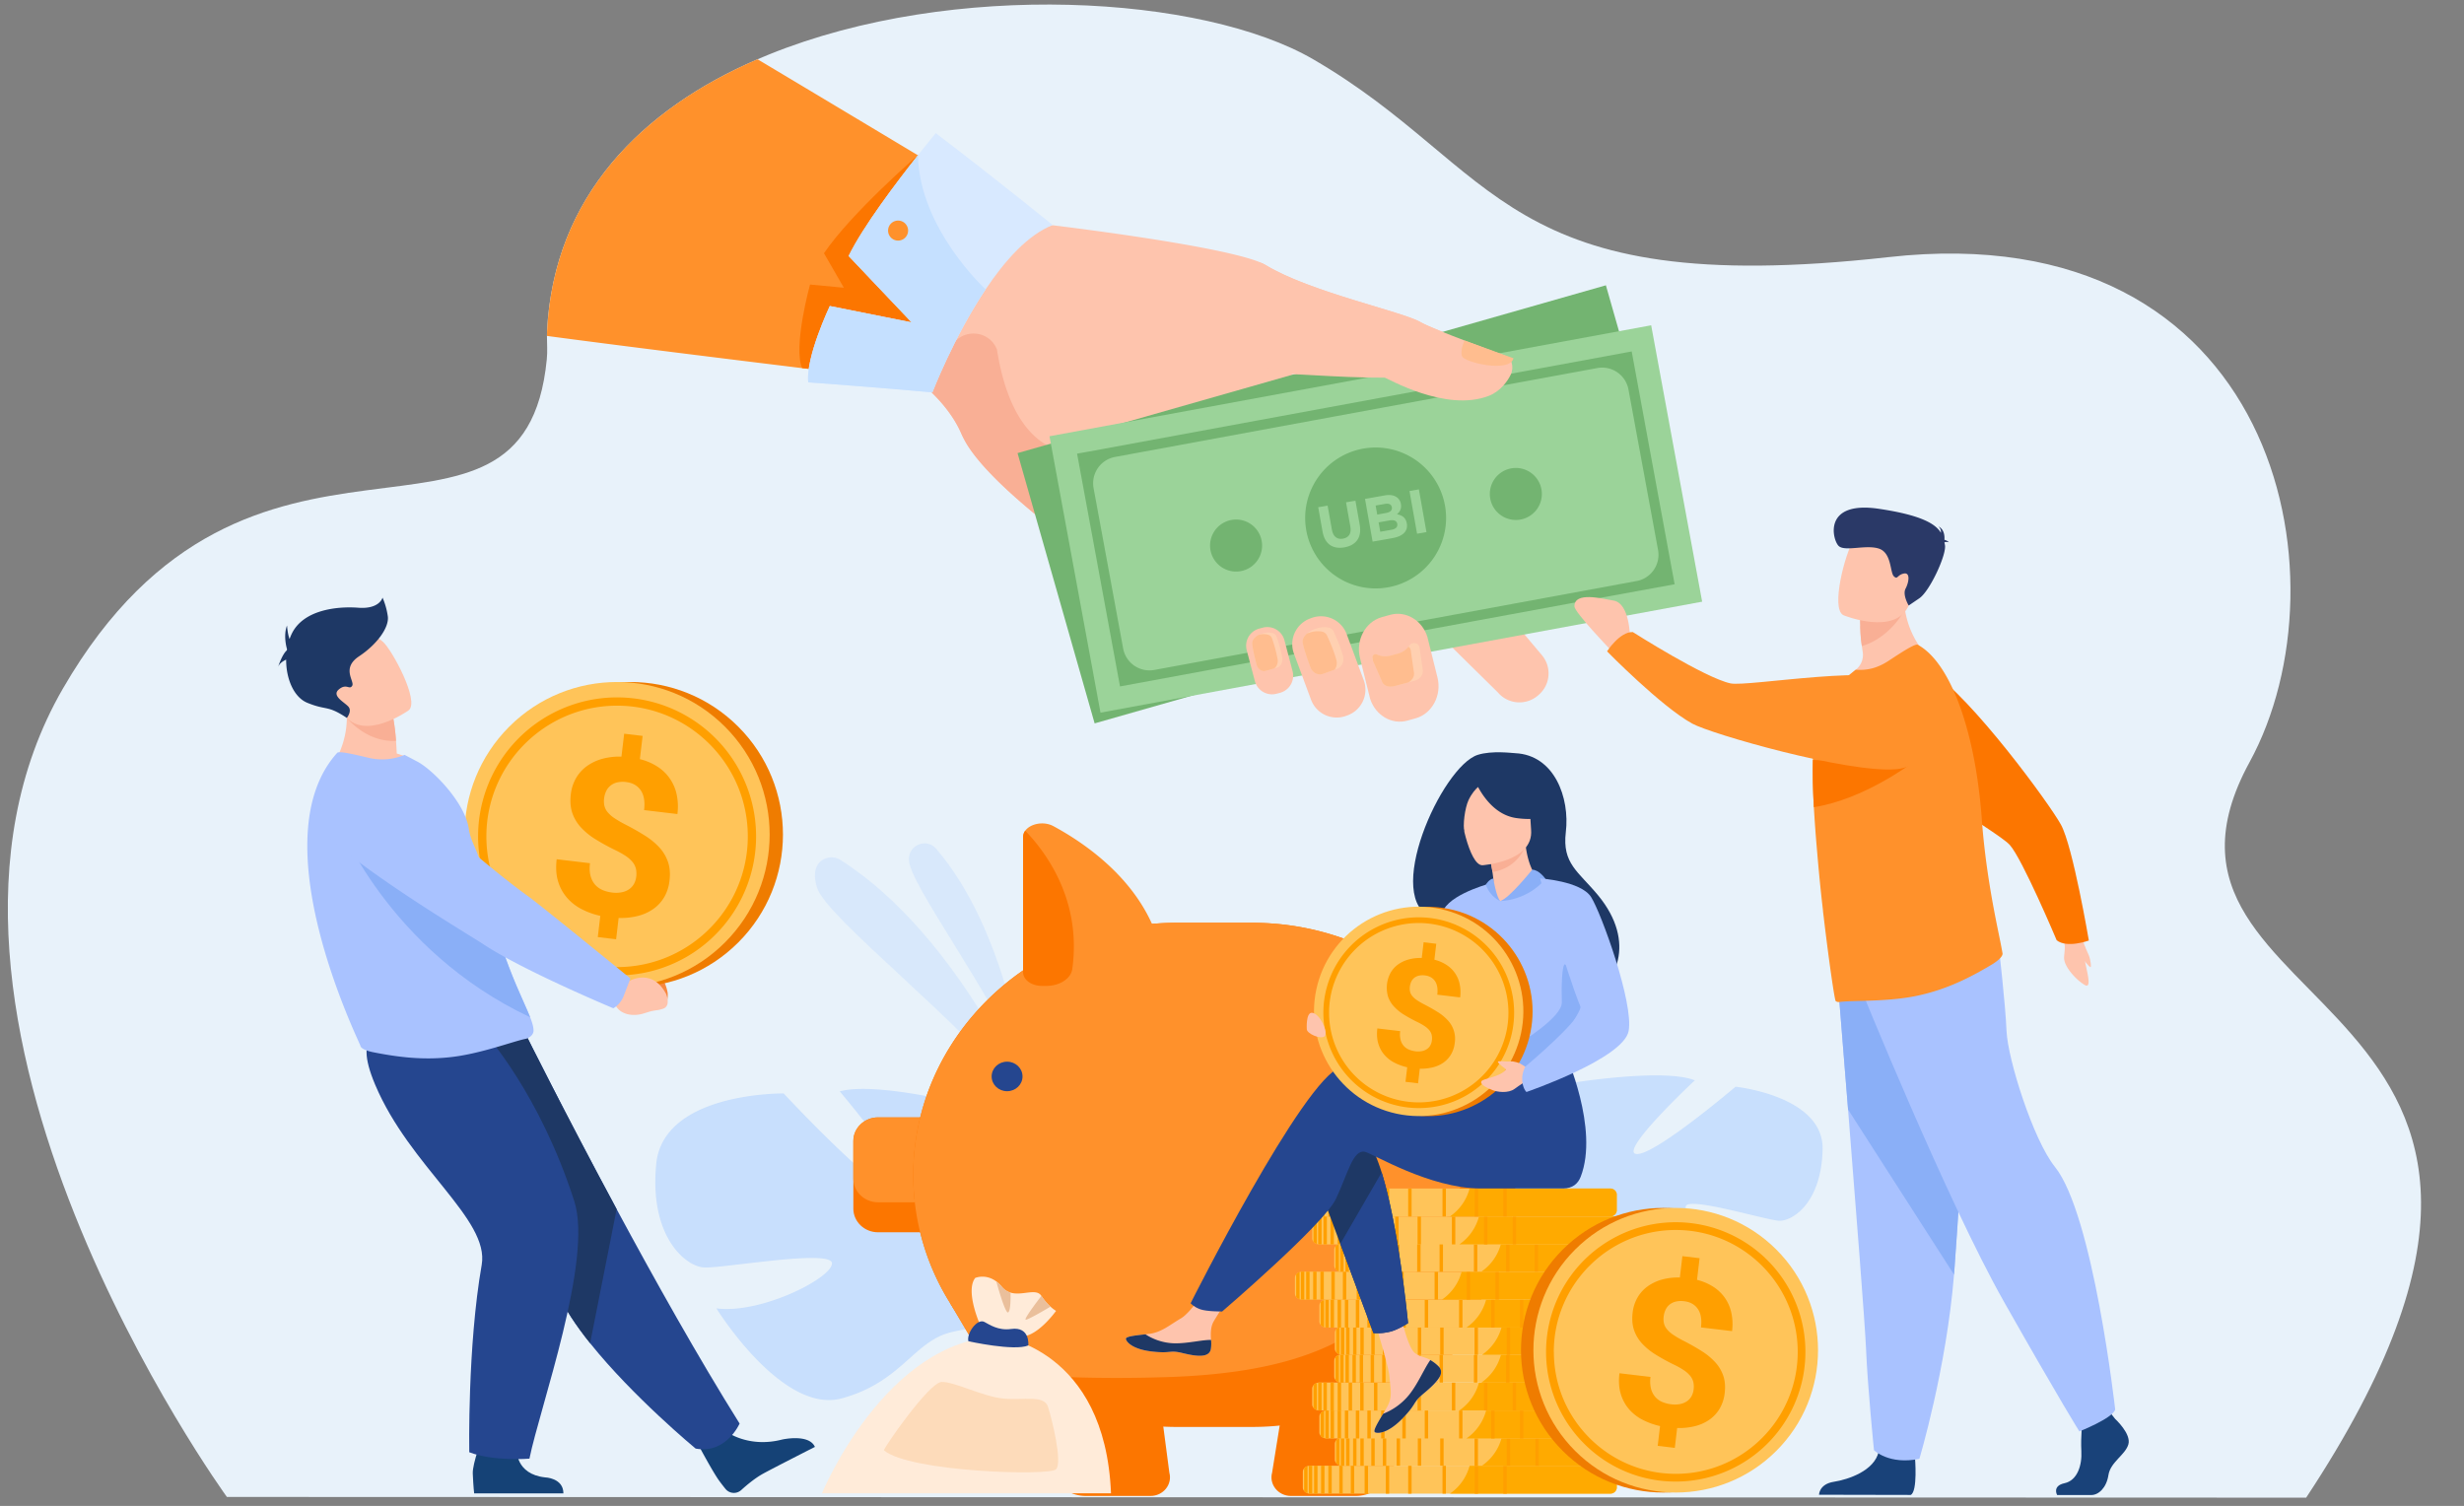 <svg id="Слой_1" data-name="Слой 1" xmlns="http://www.w3.org/2000/svg" viewBox="0 0 3019.22 1845.26"><rect x="0" y="0" width="3019.22" height="1845.26" fill="#808080" stroke="none"/><defs><style>.cls-1{fill:#e8f2fa;}.cls-2{fill:#fec4ad;}.cls-3{fill:#ff912b;}.cls-4{fill:#f9af95;}.cls-5{fill:#fc7600;}.cls-6{fill:#d8e9ff;}.cls-7{fill:#c5e0ff;}.cls-8{fill:#73b471;}.cls-9{fill:#9bd399;}.cls-10{fill:#ffd0b1;}.cls-11{fill:#ffbd8f;}.cls-12{fill:#f78840;}.cls-13{fill:#153d74;}.cls-14{fill:#154276;}.cls-15{fill:#ef7c00;}.cls-16{fill:#ffc459;}.cls-17{fill:#ff9f00;}.cls-18{fill:#25468f;}.cls-19{fill:#1e3865;}.cls-20{fill:#a9c2ff;}.cls-21{fill:#8aaff7;}.cls-22{fill:#194279;}.cls-23{fill:#2a3967;}.cls-24,.cls-25{opacity:0.5;}.cls-25{fill:#a8ccff;}.cls-26{fill:#fa0;}.cls-27{fill:#ffebd9;}.cls-28{fill:#eabf9b;}.cls-29{fill:#fddbba;}</style></defs><path class="cls-1" d="M2825.81,1835.12,278,1834.24S-152.6,1240.85,77,843.88s565-116.75,593-403.54c1-9.71.19-19.31.19-28.7,0-2.23,0-4.43.15-6.63C679,240.3,786.43,133.86,928.25,72.62q6.88-3,13.84-5.79c226.16-91.66,532-72.8,667.35,6C1839.77,206.92,1838.33,368.31,2314,315.07S2880.32,707,2756.51,933.79C2580.83,1255.61,3243.67,1202.75,2825.81,1835.12Z"/><path class="cls-2" d="M1835.43,848.48l-61.92-61-60.76-59.81c-3-3.51-3.57-7.07-2.56-10.61,3.12-11.16,22-22.23,33.06-31.53l1.11-1a34.69,34.69,0,0,1,48.74,4.14l74.28,88.06h0l22,26.11a34.69,34.69,0,0,1-4.14,48.74l-1.11.94A34.69,34.69,0,0,1,1835.43,848.48Z"/><path class="cls-2" d="M1853.45,456.21c-.72,7.76-9.48,20.27-25.24,22.14-79.62,9.48-129.21-15.64-131.51-15.61-60.54.29-103.39-21.76-116.37-10.35-.48.42-.35,1.32.33,2.6,11.88,23,195.56,176.18,198.23,193.17,2.83,18-341.67,102.36-341.67,102.36s-50.9-31.73-107.9-73.37c-28.9-21.1-59.35-44.74-85.54-68.09-26.41-23.5-48.49-46.76-60.28-66.79l-.07-.14a81.41,81.41,0,0,1-4.57-8.78c-.21-.46-.4-.86-.55-1.24-9.22-21.64-24.93-40.71-42.78-56.94-46.26-42-106.94-65.15-106.94-65.15l253-135s232.28,27.29,269.44,49.84c54.15,32.88,167.56,57,189.38,69.74,16.2,9.44,101.55,40.09,107.78,42.83C1850.83,438.65,1854.39,446.51,1853.45,456.21Z"/><path class="cls-3" d="M1201.53,236.32s-.06.52-.2,1.49h0a632.88,632.88,0,0,1-18,84.06v0c-.44,1.5-.88,3-1.34,4.54h0c-.2.68-.41,1.37-.61,2v0c-14.62,48.34-38.38,101.92-75,123.52h0c-2.1,1.23-4.25,2.37-6.44,3.39a67.6,67.6,0,0,1-15.94,5.19,65.23,65.23,0,0,1-12.68,1.22S1039.09,458,991,452.1l-8.05-1c-87-10.62-220-27.07-312.69-39.47,0-2.23,0-4.43.15-6.63C679,240.3,786.43,133.86,928.25,72.62c75.33,45,145.89,87.32,196.46,117.63a0,0,0,0,1,0,0,.63.63,0,0,1,.12.07l9.44,5.65.19.12Z"/><path class="cls-4" d="M1221.27,427.44a3,3,0,0,1,.29.67c23.77,150.29,111,125.5,111,125.5l-3.28,123.54c-28.9-21.1-59.35-44.74-85.54-68.09-26.41-23.5-48.49-46.76-60.28-66.79l-.07-.14c-2-3.72-3.6-6.7-4.57-8.78-.21-.46-.4-.86-.55-1.24-9.22-21.64-24.93-40.71-42.78-56.94,9.29-15.87,20.14-33.9,30.86-51.56C1179.45,402.14,1211.49,404.28,1221.27,427.44Z"/><path class="cls-5" d="M1124.87,190.11s-81.62,70.6-115.23,120.2L1034,352.56l-41.44-3.9s-21.1,76.58-9.64,102.45l113,10.64,130.25-208.44Z"/><path class="cls-6" d="M990.35,468.48C987,437.76,1016.8,375,1016.8,375L1117,395l-77.14-81.3c17.42-36,59.18-91,85-123.63,12.87-16.22,21.79-26.89,21.79-26.89,74.2,56.4,143.27,112.61,143.27,112.61-30.29,11.73-58.63,43.59-82.21,78.8-39.2,58.51-65.26,126.27-65.26,126.27C1082.33,475.22,990.35,468.48,990.35,468.48Z"/><path class="cls-7" d="M990.35,468.48C987,437.76,1016.8,375,1016.8,375L1117,395l-77.14-81.3c17.42-36,59.18-91,85-123.63,1.32,89.86,82.85,164.52,82.85,164.52-39.2,58.51-65.26,126.27-65.26,126.27C1082.33,475.22,990.35,468.48,990.35,468.48Z"/><path class="cls-3" d="M1101.73,270.34a12.27,12.27,0,1,1-13.47,10.94A12.27,12.27,0,0,1,1101.73,270.34Z"/><rect class="cls-8" x="1279.69" y="445.76" width="749.67" height="344.38" transform="translate(-106.05 477.56) rotate(-15.92)"/><rect class="cls-9" x="1311.01" y="463.75" width="749.67" height="344.38" transform="translate(-87.38 316.29) rotate(-10.45)"/><path class="cls-8" d="M2046.3,685.26,2014.85,514.7l0-.06-15.48-84-8,1.48L1853.24,457.6h0l-1.58.29L1748.24,477,1735,479.39h0l-110.88,20.46L1332.6,553.6h0l-.19,0-4.95.91h-.15l-.12,0-7.42,1.37,11.21,60.75,13.1,71,28.3,153.46,159.3-29.38,7.09-1.3,26.42-4.88,5.88-1.09,7.75-1.42,7.08-1.31,13.51-2.49,33-6.08,9.35-1.72,13-2.4,11.32-2.08,66.16-12.21h0l13.44-2.48,10.59-1.95,91.59-16.89,82.3-15.17,30.08-5.55L2052,715.9Zm-41,26.7-148.91,27.46h0l-17.79,3.28h0l-93.16,17.18-8.65,1.6-65.72,12.12-20.79,3.83-13.35,2.47-9.55,1.76-31.09,5.73-12.86,2.36-7.81,1.46-7.42,1.36-6,1.09-26.32,4.86-7.46,1.38-114,21a32.8,32.8,0,0,1-38.2-26.31L1358.45,698,1340,598.13a32.8,32.8,0,0,1,26.3-38.22l269.06-49.6,126-23.24,35.86-6.62h0l45.12-8.31,1.47-.28h0L1957.22,451a32.79,32.79,0,0,1,38.2,26.3l36.23,196.49A32.79,32.79,0,0,1,2005.34,712Z"/><path class="cls-8" d="M1699.71,719.85a86.33,86.33,0,1,1,71.07-99.27A86.33,86.33,0,0,1,1699.71,719.85Z"/><path class="cls-8" d="M1519.82,699.92a31.87,31.87,0,1,1,26.24-36.64A31.87,31.87,0,0,1,1519.82,699.92Z"/><path class="cls-8" d="M1862.61,636.71a31.87,31.87,0,1,1,26.24-36.65A31.87,31.87,0,0,1,1862.61,636.71Z"/><path class="cls-2" d="M1606.49,857.45l-2.72-7.33-18.27-49.24a29.84,29.84,0,0,1-1.08-3.49,33.53,33.53,0,0,1,20.79-39.49l1.89-.7a33.54,33.54,0,0,1,43,19.71l17,45.91,1.24,3.34,2.71,7.32a33.53,33.53,0,0,1-19.71,43l-1.89.7A33.54,33.54,0,0,1,1606.49,857.45Z"/><path class="cls-10" d="M1605.67,817.57c-3-8.22-8.43-23.1-9.51-31-.31-2.25.95-6.37,5.2-10.2a30.49,30.49,0,0,1,11.19-6.09,35.58,35.58,0,0,1,7.12-1.62,29.93,29.93,0,0,1,8.45.34,8.44,8.44,0,0,1,6,4.73,0,0,0,0,0,0,0c4,8.47,8.79,19.88,11.45,29.87,1.85,6.91-1.25,13.86-7.3,16l-2.82,1L1621,825.75C1615,827.88,1608.14,824.28,1605.67,817.57Z"/><path class="cls-11" d="M1605.67,817.57c-3-8.22-8.43-23.1-9.51-31-.31-2.25.95-6.37,5.2-10.2,1-.4,2-.77,3.07-1.12a35.08,35.08,0,0,1,7.12-1.63,30,30,0,0,1,8.46.34,8.45,8.45,0,0,1,6,4.73s0,0,0,0c4,8.46,8.78,19.87,11.44,29.86a14.1,14.1,0,0,1-2,12L1621,825.75C1615,827.88,1608.14,824.28,1605.67,817.57Z"/><path class="cls-2" d="M1537.64,834.63l-10-37.94a21.74,21.74,0,0,1,15.43-26.49l4.3-1.14a21.74,21.74,0,0,1,26.49,15.43l10,37.94a21.76,21.76,0,0,1-15.43,26.5l-4.3,1.13A21.74,21.74,0,0,1,1537.64,834.63Z"/><path class="cls-10" d="M1539.65,814.17c-1.8-7-5-19.56-5.28-26.15-.12-2.4,1.94-7.19,8.27-10.27a28.51,28.51,0,0,1,10.92-2.7,21.59,21.59,0,0,1,6.48.9,6.72,6.72,0,0,1,4.29,4.31l0,0a168.47,168.47,0,0,1,6.85,25.34c1,5.8-1.85,11.27-6.64,12.59l-3.41.95L1550.88,822C1546.13,823.32,1541.12,819.87,1539.65,814.17Z"/><path class="cls-11" d="M1539.65,814.17c-1.8-7-5-19.56-5.28-26.15-.12-2.4,1.94-7.19,8.27-10.27a23.87,23.87,0,0,1,5.23-.72,21.83,21.83,0,0,1,6.47.89,6.71,6.71,0,0,1,4.29,4.32l0,0a168.61,168.61,0,0,1,6.85,25.35c.81,4.8-1,9.38-4.35,11.56L1550.88,822C1546.13,823.32,1541.12,819.87,1539.65,814.17Z"/><path class="cls-2" d="M1679.06,856.82c-.1-.27-.18-.54-.27-.82l-12.36-49.74c-5.44-21.87,6.55-44.34,26.63-50l10.29-2.87c19.29-5.39,39.31,6.67,45.68,27l4.08,16.42,8.28,33.32c5.44,21.86-6.55,44.34-26.63,50L1724.47,883C1705.44,888.31,1685.71,876.65,1679.06,856.82Z"/><path class="cls-10" d="M1693.09,834.18,1682.41,810a.56.56,0,0,0,0-.15,27.4,27.4,0,0,1-.58-2.92c-.06-.41-.1-.82-.14-1.23a2.9,2.9,0,0,1,0-.51,3.84,3.84,0,0,1,5.45-3.28,24,24,0,0,0,16.34,1.49l2.1-.56.07,0,6.86-1.81a25.62,25.62,0,0,0,13.39-8.64c.41-.49.79-1,1.16-1.52a6.92,6.92,0,0,1,12.31,2.13.83.83,0,0,1,0,.15l3.8,26.5c1.73,6.55-3.36,12.81-9.91,14.55l-7.82,2.07-16.66,4.39C1702.21,842.35,1694.82,840.74,1693.09,834.18Z"/><path class="cls-11" d="M1693.09,834.18,1682.41,810a.56.56,0,0,0,0-.15c-.1-.57-.39-2.34-.73-4.66a3.84,3.84,0,0,1,5.45-3.28,24,24,0,0,0,16.34,1.49l2.1-.56.07,0,6.86-1.81a25.62,25.62,0,0,0,13.39-8.64,6.78,6.78,0,0,1,2.68,3.82,1.13,1.13,0,0,0,0,.15l3.8,26.5c1.45,5.52-1.93,10.82-6.94,13.41l-16.66,4.39C1702.21,842.35,1694.82,840.74,1693.09,834.18Z"/><path class="cls-2" d="M1526,397.47s-12.19-95.15,25-72.58c54.15,32.88,167.55,57,189.38,69.72,16.2,9.44,101.55,40.09,107.78,42.85,2.68,1.19,7.85,11.67,2.86,21.9-3.42,7-11.94,19.93-26.72,25.68-53,20.63-125.28-22.32-127.59-22.31-60.54.29-119.37-6.47-136.47-4C1554.28,459.56,1526,397.47,1526,397.47Z"/><path class="cls-11" d="M1854.49,439l-59.92-21.79s-5.84,11.91-3,19.4S1850,457.32,1854.49,439Z"/><path class="cls-12" d="M766.17,1179.52l11.93,9.69s32.62-11.7,40,27.07c0,0,2,16.52-8.51,16.55s-6.15-1.81-21-1.37-27.1-7.38-29.27-19.41l-7.09-10.19Z"/><path class="cls-13" d="M764.82,1200.31c9.52-9.94,8.75-17.28,8.75-17.28s-110.17-90.2-121.35-97.55c-7.61-5-88.75-76.94-126.68-120.79-18.81-21.75-42.11-13.32-68.78-5.67l-21.95,6.3C408.3,972.93,401.4,1010,423.15,1028c61.27,50.75,163.19,107.83,182.26,119.82,47.34,29.78,140,65.17,140,65.17S756.65,1208.84,764.82,1200.31Z"/><path class="cls-14" d="M890.55,1754.5s26.74,20,67.71,9.44c0,0,33-7.52,40.28,9,0,0-50.66,25.74-63.48,32.78-9.66,5.3-19.75,13.68-26.87,20.15a13.29,13.29,0,0,1-19.24-1.49c-2.23-2.74-4.78-6-7.57-9.79-7.81-10.58-26-44.78-26-44.78Z"/><circle class="cls-15" cx="772.45" cy="1022.63" r="186.94" transform="translate(-496.87 845.72) rotate(-45)"/><circle class="cls-16" cx="756.14" cy="1022.63" r="186.94" transform="translate(-501.64 834.19) rotate(-45)"/><path class="cls-17" d="M756.14,1195.17a170.32,170.32,0,1,1,120.44-49.89A169.21,169.21,0,0,1,756.14,1195.17Zm0-330.49c-88.32,0-160.16,71.85-160.16,160.16S667.82,1185,756.14,1185s160.16-71.84,160.16-160.16S844.45,864.68,756.14,864.68Z"/><path class="cls-17" d="M779.59,1074.27a28.07,28.07,0,0,0-.41-9.89,20.37,20.37,0,0,0-4.18-8.21,38.86,38.86,0,0,0-8.36-7.38,102.43,102.43,0,0,0-13-7.25,269.63,269.63,0,0,1-23.93-13.15,84.86,84.86,0,0,1-17.89-14.57,49.8,49.8,0,0,1-10.57-17.74q-3.35-9.86-1.82-22.7a51.25,51.25,0,0,1,6.37-19.87A47.23,47.23,0,0,1,719,938.85a58.91,58.91,0,0,1,18.89-9,78.88,78.88,0,0,1,23.6-2.72l3.33-28.08,22.6,2.68-3.38,28.47a70.82,70.82,0,0,1,21.27,9,53.44,53.44,0,0,1,23.8,34.16,71,71,0,0,1,.93,24.12l-40.81-4.84q1.86-15.75-4.2-24.38t-17.78-10a30.63,30.63,0,0,0-11.16.48,20.6,20.6,0,0,0-8.13,4,19.36,19.36,0,0,0-5.24,6.77,28.37,28.37,0,0,0-2.49,8.88,26.19,26.19,0,0,0,.37,9,19.37,19.37,0,0,0,4,7.86,38.93,38.93,0,0,0,8.43,7.38,131.88,131.88,0,0,0,13.47,7.79q13.1,6.74,23.68,13.45A85.66,85.66,0,0,1,808,1038.47a50.68,50.68,0,0,1,10.56,17.82q3.35,9.84,1.83,22.57A51.4,51.4,0,0,1,814,1099.1a46.79,46.79,0,0,1-13.25,14.53,57.13,57.13,0,0,1-19,8.66,85.36,85.36,0,0,1-23.71,2.5l-3.09,26.11-22.46-2.67,3.08-26a95.36,95.36,0,0,1-22.06-7.81,60.37,60.37,0,0,1-18.07-13.65A54.21,54.21,0,0,1,684,1080.5q-3.75-11.88-1.88-27.63l40.82,4.85q-1.11,9.3.77,15.85a26.21,26.21,0,0,0,5.8,10.8,25.6,25.6,0,0,0,9.34,6.43,43.53,43.53,0,0,0,11.19,2.86,36.56,36.56,0,0,0,11.85-.33,24.35,24.35,0,0,0,9-3.72,19.49,19.49,0,0,0,5.94-6.55A23.85,23.85,0,0,0,779.59,1074.27Z"/><path class="cls-18" d="M906.25,1744.32S890,1781.86,852.39,1775c0,0-76.69-63.33-129.29-129.12-17.09-21.37-31.64-43-40.18-62.79-34.89-80.77-129-201.22-188.9-262.27l149.77-54.18s48,96.5,111.8,215C801.59,1567,855.81,1663.88,906.25,1744.32Z"/><path class="cls-19" d="M755.59,1481.63,723.1,1645.84c-17.09-21.37-31.64-43-40.18-62.79-34.89-80.77-129-201.22-188.9-262.27l149.77-54.18S691.76,1363.1,755.59,1481.63Z"/><path class="cls-14" d="M633.17,1776.28s-1.63,30,34.68,34c0,0,22.48.57,22.53,19.64l-109.36,0s-1-7.79-1.71-24.26c-.57-12.65,12.26-45.72,12.26-45.72Z"/><path class="cls-18" d="M594.67,1266.6s66.72,73.31,109.07,205.39c23,71.87-42.24,252.55-55,315.32,0,0-43.79,3.72-73.74-7.86,0,0-2.27-129.66,15.24-229.59,9.8-55.93-87.85-119.62-130.52-220.68-29-68.75,6.29-67.58,49.69-69.23Z"/><path class="cls-2" d="M517.65,939.51c-37.13,21-113.12,1.63-113.12,1.63s30.86-35.28,16.84-92.1l29.14,14.8,31.31,15.9a257.35,257.35,0,0,1,3.43,28.06c.36,4.64.68,9.82.9,15.49A97.55,97.55,0,0,1,517.65,939.51Z"/><path class="cls-20" d="M653.76,1262.81c0,6.52-7.51,9.65-9.11,10-15,2.74-56.78,19-94.44,22.73-31.71,3.32-61.15.17-93.49-6.33-4.29-.86-14.34-3.57-15.05-7.67-.9-4.48-124.76-252.52-28.47-359.06,2.26-2.5,21.27,2,38.65,6.13A71.46,71.46,0,0,0,495.78,925l16.3,8.57c20,11.16,57.9,50.79,62.33,81.89,2.25,15.81,11.29,27.53,13.91,41.44q1.45,7.71,3,15.07,3,14.41,6.09,27.45c5.67,23.52,11.64,43.77,17.51,61.26,6.25,18.57,12.38,34,17.85,46.94,7.1,16.76,13.1,29.28,16.85,38.87C652.25,1253.22,653.76,1258.52,653.76,1262.81Z"/><path class="cls-21" d="M649.6,1246.47c-174.86-82.38-235.41-240.57-235.41-240.57S556.25,1058.31,591.3,1072q3,14.41,6.09,27.45c5.67,23.52,11.64,43.77,17.51,61.26,6.25,18.57,12.38,34,17.85,46.94C639.85,1224.36,645.85,1236.88,649.6,1246.47Z"/><path class="cls-2" d="M751.9,1198.73l15.11,5.54s30.26-21.4,49.1,13.4c0,0,6.81,15.2-4,18.5s-6.87.19-22,5.24-30.09,1.41-35.82-9.41L744,1224.46Z"/><path class="cls-20" d="M764.34,1220.09c5.58-14.57,8.13-21.17,8.13-21.17s-114.17-93.07-125.8-101.05c-7.93-5.44-86.85-64.43-125.32-110.4a80.53,80.53,0,0,0-78.29-27.13l-24,5c-28.94,6.07-38.34,42.7-15.89,61.94,63.23,54.21,169.87,117.07,189.75,130.15,49.36,32.46,158.54,78,158.54,78S760,1231.54,764.34,1220.09Z"/><path class="cls-4" d="M485.25,907.8c-36.5,2.05-60.24-28.09-60.24-28.09s16.5-9.15,25.5-15.87l31.31,15.9A257.35,257.35,0,0,1,485.25,907.8Z"/><path class="cls-2" d="M500.8,870.32s-55.31,39.69-79.49,4.87S373.69,822,408,795.22s50.46-18.35,61.36-8.69S514.57,859.1,500.8,870.32Z"/><path class="cls-19" d="M475.18,755.08a89,89,0,0,0-6.44-22.81s-3.47,14.38-29.75,12.4-67.92,2.58-81.81,32.53q-1.32,2.85-2.37,5.87c-2.51-6.64-3.12-16.59-3.12-16.59-5,12.89,0,29,0,29h0c-.08.47-.14.94-.21,1.41-5.8,4.9-10.67,20.14-10.67,20.14,1.75-4.24,6-7,9.82-8.73-.11,23.3,9.34,46.08,25.92,52.86,24.25,9.92,24.06,2.35,48.45,18.53,0,0,6.54-8.12,2.08-13.57s-21.32-13.39-11.9-21.32,12.89,1,16.36-4.46S417.67,819,440,804.16,477.16,768.47,475.18,755.08Z"/><path class="cls-2" d="M2524.29,1147.74a15,15,0,0,1,5.28,8.38c1.1,4.4,0,11.19-.38,16.59-.74,11.5,15.17,28.39,25.45,34.27s0-24.48,0-31.82,2.94-12.73-5.38-29.37S2524.29,1147.74,2524.29,1147.74Z"/><path class="cls-5" d="M2292.32,866.7c-3-38.63,38.94-65.11,72.07-45,.68.41,1.35.83,2,1.26,49.6,31.93,144.86,161.77,159,187.61,14.7,26.93,34.13,141.88,34.13,141.88s-26.86,9.83-39.43-.36c0,0-42-99.7-57.47-116.8-16.27-18-166.83-101.24-168.26-136.55C2294,889.39,2293.22,878.16,2292.32,866.7Z"/><path class="cls-22" d="M2591.84,1738.72s20,18.25,16.09,31.22-21.95,21.62-24.39,37.47-12.19,24.49-21,24.49h-41.86s-6.47-11.15,9.14-14.51,21.5-22,20.52-39.28,1.47-40.35,1.47-40.35l33.17-7.68Z"/><path class="cls-22" d="M2346.47,1785.93s3.59,41.54-5.19,45.86l-112.36-.23s0-13,18-15.85,49.76-13.45,55.12-37S2346.47,1785.93,2346.47,1785.93Z"/><path class="cls-20" d="M2251.6,1199.17s5.93,72.82,12.9,160.34c9.47,118.89,20.85,264.93,22,292.6,1.94,48,9.76,124.88,9.76,124.88s18.52,18.26,55.61,10.56c0,0,33-109.7,42.48-225.76.15-1.9.29-3.82.44-5.74,8.78-118.15,22.43-367,22.43-367Z"/><path class="cls-21" d="M2251.6,1199.17s5.93,72.82,12.9,160.34l129.83,202.28c.15-1.9.29-3.82.44-5.74,8.78-118.15,22.43-367,22.43-367Z"/><path class="cls-20" d="M2278.67,1207.82s106.83,263.69,177.07,387.61,92.19,158.51,92.19,158.51,40.25-15.85,43.91-26.66c0,0-26.86-239.23-73.91-297.55-26.57-33-57.8-131.85-59.26-166.43s-9.51-103-9.51-103Z"/><path class="cls-2" d="M2370.78,812.27s-71.57,36.3-113.49,24.19a92.68,92.68,0,0,1,16.26-15.56,23,23,0,0,0,8.92-21.9c-.42-2.61-.78-5.07-1.06-7.37a155.12,155.12,0,0,1-1.74-24.33l27-20.37,26-21.51C2331.76,784.47,2370.78,812.27,2370.78,812.27Z"/><path class="cls-3" d="M2441.88,1181.14c-28.9,17.49-56.26,30.64-88.28,38-37.76,9-84.18,6.32-99.71,8.68a6.46,6.46,0,0,1-4.53-1.14c-1.22-.63-8.07-46.7-14.93-104.84-.31-2.34-.62-4.7-.76-7.07l-.1-.78c-2.67-22.73-5-46.61-7-70.54-1.65-18.62-3-37-4-54.34-1.19-21.64-1.68-41.52-1.19-57.88.22-7.48.65-14.2,1.32-20,4.09-34,18.3-58.34,33.56-76.41l17.62-14.15c14.68.93,26.67-2,40.81-11.31,15.46-10.18,32.14-21.12,35.29-19.29,23.68,13,43,46.54,56.74,90.9,7.9,25.53,14,54.5,17.84,85.18,1.25,9.52,2.31,19.29,3.12,29,.16,1.8.29,3.6.44,5.37,1.86,26.59,4.89,51.51,8.26,73.77,4.53,30,9.68,55.15,13.32,72.85,1.83,9,3.22,16,4.05,21C2454.49,1172.47,2445.77,1178.71,2441.88,1181.14Z"/><path class="cls-4" d="M2333.6,748s-17.61,33.65-52.19,43.65c-3.13-17.86-2.21-45.92-2.21-45.92l27.45,1.22Z"/><path class="cls-2" d="M2258.93,753.88s64.67,26.45,80.48-13.41,34.8-63.29-5.82-81.86-54.73-6.53-63.29,5.49S2242.51,746,2258.93,753.88Z"/><path class="cls-23" d="M2382.56,664.66c.77-.55,2.31-.8,5.48-.25a13,13,0,0,0-5.47-3c.35-4.5-.2-12.74-7.26-16.34a9.63,9.63,0,0,1,3,7.82c-6.63-10.91-23.73-21.67-76.17-29.46C2233,613.19,2245.4,661.79,2253,669s33-1.91,49.05,3.15,13.74,29.44,18.55,34,3.94-1.71,12.24-3.38,6.14,10.95,2.11,18.54,3.84,20.65,3.84,20.65l13-8.83c13-8.84,33.8-54.17,31.39-65.41C2383,666.68,2382.78,665.67,2382.56,664.66Z"/><path class="cls-5" d="M2342.7,935s-58.31,44.37-120.13,54.09c-1.19-21.64-1.68-41.52-1.19-57.88Z"/><path class="cls-2" d="M1997.59,781.85c-.59-1.22-.18-42.71-20.67-46-13.38-2.17-48-11.42-47.71,7.19.13,7.32,43.51,52.46,43.51,52.46Z"/><path class="cls-3" d="M2355,862.8c25.87,28.84,8.63,75.37-29.9,79.54-.79.08-1.58.16-2.37.22-58.8,4.77-226.08-43.13-249.23-55.94-38.43-21.26-104.32-88.49-104.32-88.49s15.38-24.12,31.55-23.66c0,0,88.2,56.18,119.77,62.9,21.31,4.54,190.85-26,213.44,1.23C2339.9,845.78,2347.31,854.24,2355,862.8Z"/><path class="cls-2" d="M2554.15,1158.33s3.14,6.91,5.36,12.3,3.45,15.42,1.74,14.44-7.83-8.13-9.79-11.77S2554.15,1158.33,2554.15,1158.33Z"/><g class="cls-24"><path class="cls-25" d="M1254.77,1312s-20.34-170.35-107.62-272c-11.6-13.51-33.8-4.91-33.43,12.89l0,.91C1114.88,1084.21,1212.61,1212.39,1254.77,1312Z"/><path class="cls-25" d="M1265.38,1360.79s-87-212.91-235.54-307.07c-9.06-5.74-21.33-3.66-27.4,5.18-4,5.76-5.74,14.75-1.3,28.79C1013,1125.14,1178.67,1251.19,1265.38,1360.79Z"/></g><path class="cls-25" d="M804.08,1426.46c8.55-88.74,156.22-86.58,156.22-86.58s122.46,131.94,151.34,130.67S1029,1337.3,1029,1337.3c53.89-14.62,204.94,28.8,204.94,28.8s20.61,174.71,48.29,166.37-26.15-153.77-26.15-153.77c55.73,6.89,115.74,60.34,115.74,60.34,79,90.22-40.94,187-40.94,187s8.45,60.39,57.29,123h0s10.54,11.3,22.73,31.49l-14.45,2.46c-1.84-3.68-3.78-7.21-5.83-10.56a.13.13,0,0,0,0-.06l-.09-.14c-1.37-2.07-3.34-5-5.77-8.58h0v0c-5.89-7.89-10-13.77-12.63-18.06l0,0c-17.85-24.89-42.92-57-56.9-62.26a28.29,28.29,0,0,0,2-7.16l-2,7.16c-15.73,57.23-137.95,87.11-209.28,84.69s-44.6-27-12.85-64.84,110.94-42.77,131.81-59-14.81-22.94-60.16-11.59-60.52,61.21-133.55,80.9-153.33-110.31-153.33-110.31c54,7.19,141.06-36.72,141.59-55S884.08,1554.71,862,1553,795.53,1515.21,804.08,1426.46Z"/><path class="cls-25" d="M2233.3,1408.36c1.42-65.58-106.67-76.76-106.67-76.76s-100.88,85.82-121.87,82.39,71.92-90.22,71.92-90.22c-38.11-15.34-152.24,3.34-152.24,3.34s-30.17,125.88-49.67,117.39,32.4-110.1,32.4-110.1c-41.32.22-89.79,34.08-89.79,34.08-65.52,59.11,13.76,140.19,13.76,140.19s-11.4,43.4-52.5,84.93h0s-8.68,7.35-19.33,21l10.35,3q2.49-3.8,5.17-7.21l0,0a.86.86,0,0,0,.07-.1c1.18-1.39,2.87-3.36,5-5.76h0c5-5.26,8.46-9.21,10.79-12.11v0c15.2-16.64,36.3-37.94,47-40.58a20.67,20.67,0,0,1-.81-5.39c.26,1.72.53,3.51.81,5.39,6.55,43.18,93.28,75.58,145.61,80s34.92-15.86,15-46.27-77.36-40.84-91.21-54.54,12.81-15.48,45-3.27,38.93,50,90.6,70.66S2164.2,1531,2164.2,1531c-40,.59-99.9-39-98.7-52.42s98.26,16.54,114.56,17.21S2231.88,1474,2233.3,1408.36Z"/><path class="cls-5" d="M1168.23,1398.06v83c0,15.89-13.6,28.89-30.2,28.89h-62.18c-16.61,0-30.21-13-30.21-28.89v-83c0-15.89,13.6-28.89,30.21-28.89H1138C1154.63,1369.17,1168.23,1382.17,1168.23,1398.06Z"/><path class="cls-3" d="M1168.23,1398.06v46.24c0,15.88-13.6,28.89-30.2,28.89h-62.18c-16.61,0-30.21-13-30.21-28.89v-46.24c0-15.89,13.6-28.89,30.21-28.89H1138C1154.63,1369.17,1168.23,1382.17,1168.23,1398.06Z"/><path class="cls-5" d="M1857.16,1439.55a294.39,294.39,0,0,1-25.48,119.93c-49.2,110.76-164.23,189-297.44,189h-92.31c-5.54,0-11-.13-16.51-.4a329.91,329.91,0,0,1-180.49-64.18,317.07,317.07,0,0,1-80.88-87.45,295.42,295.42,0,0,1-19.54-276.78c49.18-110.74,164.21-188.93,297.42-188.93h92.31c121.14,0,227.24,64.66,282.48,159.67A295.93,295.93,0,0,1,1857.16,1439.55Z"/><path class="cls-5" d="M1588.89,1617.3l-30.12,187.07c-4,14.49,7.43,28.68,23.1,28.68H1661c17,0,32.52-9.07,40.29-23.5l123-234.71Z"/><path class="cls-5" d="M1409.72,1833.05h-79.16c-17,0-32.51-9.06-40.28-23.5l-76.09-128.49-50.14-84.66,244.61,24.11,8.84,67.25,7.92,60.27,7.4,56.34C1436.82,1818.86,1425.39,1833.05,1409.72,1833.05Z"/><path class="cls-3" d="M1808.55,1403.85c-65.18,179.29-126.86,275.14-376.68,283.49q-7.27.24-14.37.42c-71.31,1.87-129.26-.51-172.57-3.91-11.24-.88-21.49-1.83-30.74-2.79l-50.14-84.66a295.42,295.42,0,0,1-19.54-276.78c49.18-110.74,164.21-188.93,297.42-188.93h92.31c121.14,0,227.24,64.66,282.48,159.67C1824.37,1326,1818.35,1376.9,1808.55,1403.85Z"/><path class="cls-3" d="M1403.86,1208.07h-127c-12.8,0-23.19-7.44-23.19-16.61V1025.59a13,13,0,0,1,2.54-7.64c6.21-8.62,22.53-12.18,34.68-5.59,48.23,26.14,127.23,83,136.12,178C1427.9,1199.93,1417.28,1208.07,1403.86,1208.07Z"/><path class="cls-5" d="M1282,1208.07h-5.17c-12.8,0-23.19-7.44-23.19-16.61V1025.59a13,13,0,0,1,2.54-7.64,16.65,16.65,0,0,1,1.57,1.46c27.59,29.38,67.35,87.1,56.15,167.94C1312.29,1199.11,1298.51,1208.07,1282,1208.07Z"/><path class="cls-18" d="M1215.08,1319c0-10,8.47-18.11,18.92-18.11s18.92,8.11,18.92,18.11-8.47,18.09-18.92,18.09S1215.08,1329,1215.08,1319Z"/><path class="cls-16" d="M1596.43,1803.44v19.34a6.59,6.59,0,0,0,1.52,4.16,8.76,8.76,0,0,0,4.16,2.79,9.69,9.69,0,0,0,1.63.39,11.48,11.48,0,0,0,1.57.12h366.91c4.73,0,8.63-3.15,8.87-7.08,0-.12,0-.25,0-.38v-19.34c0-.13,0-.26,0-.39-.24-3.92-4.14-7.07-8.87-7.07H1605.31a10.09,10.09,0,0,0-1.57.12,9.67,9.67,0,0,0-1.63.38,8.91,8.91,0,0,0-4.16,2.79A6.64,6.64,0,0,0,1596.43,1803.44Z"/><path class="cls-26" d="M1776.6,1830.24h196.57a7.77,7.77,0,0,0,7.92-7.08c0-.12,0-.25,0-.38v-19.34c0-.13,0-.26,0-.39a7.77,7.77,0,0,0-7.92-7.07H1800.74A60,60,0,0,1,1776.6,1830.24Z"/><rect class="cls-17" x="1641.07" y="1795.98" width="4.17" height="34.25" transform="translate(3286.32 3626.22) rotate(180)"/><rect class="cls-17" x="1655.19" y="1795.98" width="4.17" height="34.25" transform="translate(3314.55 3626.22) rotate(180)"/><rect class="cls-17" x="1672.12" y="1795.98" width="4.17" height="34.25" transform="translate(3348.41 3626.22) rotate(180)"/><rect class="cls-17" x="1698.07" y="1795.98" width="4.17" height="34.25" transform="translate(3400.3 3626.22) rotate(180)"/><rect class="cls-17" x="1725.5" y="1795.98" width="4.17" height="34.25" transform="translate(3455.18 3626.22) rotate(180)"/><rect class="cls-17" x="1767.57" y="1795.98" width="4.17" height="34.25" transform="translate(3539.3 3626.22) rotate(180)"/><rect class="cls-17" x="1806.95" y="1795.98" width="4.17" height="34.25" transform="translate(3618.07 3626.22) rotate(180)"/><rect class="cls-17" x="1842.12" y="1795.98" width="4.17" height="34.25" transform="translate(3688.41 3626.22) rotate(180)"/><rect class="cls-17" x="1627.64" y="1795.98" width="4.17" height="34.25" transform="translate(3259.45 3626.22) rotate(180)"/><rect class="cls-17" x="1618.76" y="1795.98" width="4.17" height="34.25" transform="translate(3241.69 3626.22) rotate(180)"/><rect class="cls-17" x="1610.19" y="1795.98" width="4.17" height="34.25" transform="translate(3224.55 3626.22) rotate(180)"/><path class="cls-17" d="M1603.74,1796.1v34a11.48,11.48,0,0,0,1.57.12h2.6V1796h-2.6A10.09,10.09,0,0,0,1603.74,1796.1Z"/><path class="cls-17" d="M1598,1799.27v27.67a8.76,8.76,0,0,0,4.16,2.79v-33.25A8.91,8.91,0,0,0,1598,1799.27Z"/><path class="cls-16" d="M1635.66,1769.18v19.35a6.59,6.59,0,0,0,1.52,4.16,8.84,8.84,0,0,0,4.16,2.79,9.67,9.67,0,0,0,1.63.38,10.05,10.05,0,0,0,1.56.12h366.92c4.73,0,8.63-3.15,8.87-7.07,0-.13,0-.26,0-.38v-19.35c0-.13,0-.25,0-.38-.24-3.92-4.14-7.07-8.87-7.07H1644.53l-.7,0-.3,0-.33,0-.23,0a9.67,9.67,0,0,0-1.63.38l-.23.08-.22.08-.45.18-.25.12-.23.11-.42.23-.45.28-.35.23,0,0-.22.17a5.7,5.7,0,0,0-.64.56,1,1,0,0,0-.18.17l-.17.18c-.12.13-.23.25-.33.38A6.59,6.59,0,0,0,1635.66,1769.18Z"/><path class="cls-26" d="M1815.83,1796H2012.4a7.76,7.76,0,0,0,7.92-7.07c0-.13,0-.26,0-.38v-19.35c0-.13,0-.25,0-.38a7.76,7.76,0,0,0-7.92-7.07H1840l-.24.84A59.93,59.93,0,0,1,1815.83,1796Z"/><rect class="cls-17" x="1680.31" y="1761.73" width="4.17" height="34.25" transform="translate(3364.78 3557.71) rotate(180)"/><rect class="cls-17" x="1694.42" y="1761.73" width="4.17" height="34.25" transform="translate(3393.01 3557.71) rotate(180)"/><rect class="cls-17" x="1711.35" y="1761.73" width="4.17" height="34.25" transform="translate(3426.87 3557.71) rotate(180)"/><rect class="cls-17" x="1737.3" y="1761.73" width="4.17" height="34.25" transform="translate(3478.76 3557.71) rotate(180)"/><rect class="cls-17" x="1764.73" y="1761.73" width="4.17" height="34.25" transform="translate(3533.64 3557.71) rotate(180)"/><rect class="cls-17" x="1806.8" y="1761.73" width="4.17" height="34.25" transform="translate(3617.76 3557.71) rotate(180)"/><rect class="cls-17" x="1846.18" y="1761.73" width="4.17" height="34.25" transform="translate(3696.53 3557.71) rotate(180)"/><rect class="cls-17" x="1881.35" y="1761.73" width="4.17" height="34.25" transform="translate(3766.87 3557.71) rotate(180)"/><rect class="cls-17" x="1666.87" y="1761.73" width="4.17" height="34.25" transform="translate(3337.91 3557.71) rotate(180)"/><rect class="cls-17" x="1657.99" y="1761.73" width="4.17" height="34.25" transform="translate(3320.15 3557.71) rotate(180)"/><rect class="cls-17" x="1649.42" y="1761.73" width="4.17" height="34.25" transform="translate(3303.01 3557.71) rotate(180)"/><path class="cls-17" d="M1643,1761.85v34a10.05,10.05,0,0,0,1.56.12h2.61v-34.25h-2.61A10.05,10.05,0,0,0,1643,1761.85Z"/><path class="cls-17" d="M1637.18,1765v27.67a8.82,8.82,0,0,0,4.17,2.79v-33.25A8.82,8.82,0,0,0,1637.18,1765Z"/><path class="cls-16" d="M1616.7,1735.77v19.35a6.59,6.59,0,0,0,1.52,4.16,8.82,8.82,0,0,0,4.17,2.79,9.56,9.56,0,0,0,1.62.38,10.09,10.09,0,0,0,1.57.12h366.91a10.18,10.18,0,0,0,4.1-.84,7.61,7.61,0,0,0,4.74-5.9,1.84,1.84,0,0,0,0-.33c0-.13,0-.25,0-.38v-19.35c0-.12,0-.25,0-.38-.24-3.92-4.13-7.07-8.87-7.07H1625.58a10.09,10.09,0,0,0-1.57.12,9.56,9.56,0,0,0-1.62.38,8.82,8.82,0,0,0-4.17,2.79A6.59,6.59,0,0,0,1616.7,1735.77Z"/><path class="cls-26" d="M1796.88,1762.57h196.57a8.26,8.26,0,0,0,3.65-.84,7.49,7.49,0,0,0,4.23-5.9,1.84,1.84,0,0,0,0-.33c0-.13,0-.25,0-.38v-19.35c0-.12,0-.25,0-.38a7.75,7.75,0,0,0-7.91-7.07H1821a60.14,60.14,0,0,1-22.94,33.41Z"/><rect class="cls-17" x="1661.35" y="1728.32" width="4.17" height="34.25" transform="translate(3326.86 3490.89) rotate(180)"/><rect class="cls-17" x="1675.46" y="1728.32" width="4.17" height="34.25" transform="translate(3355.1 3490.89) rotate(180)"/><rect class="cls-17" x="1692.39" y="1728.32" width="4.17" height="34.25" transform="translate(3388.95 3490.89) rotate(180)"/><rect class="cls-17" x="1718.34" y="1728.32" width="4.17" height="34.25" transform="translate(3440.85 3490.89) rotate(180)"/><rect class="cls-17" x="1745.77" y="1728.32" width="4.17" height="34.25" transform="translate(3495.72 3490.89) rotate(180)"/><rect class="cls-17" x="1787.84" y="1728.32" width="4.17" height="34.25" transform="translate(3579.85 3490.89) rotate(180)"/><rect class="cls-17" x="1827.22" y="1728.32" width="4.17" height="34.25" transform="translate(3658.62 3490.89) rotate(180)"/><rect class="cls-17" x="1862.39" y="1728.32" width="4.17" height="34.25" transform="translate(3728.95 3490.89) rotate(180)"/><rect class="cls-17" x="1647.91" y="1728.32" width="4.17" height="34.25" transform="translate(3299.99 3490.89) rotate(180)"/><rect class="cls-17" x="1639.03" y="1728.32" width="4.17" height="34.25" transform="translate(3282.24 3490.89) rotate(180)"/><rect class="cls-17" x="1630.46" y="1728.32" width="4.17" height="34.25" transform="translate(3265.09 3490.89) rotate(180)"/><path class="cls-17" d="M1624,1728.44v34a10.09,10.09,0,0,0,1.57.12h2.6v-34.25h-2.6A10.09,10.09,0,0,0,1624,1728.44Z"/><path class="cls-17" d="M1618.22,1731.61v27.67a8.82,8.82,0,0,0,4.17,2.79v-33.25A8.82,8.82,0,0,0,1618.22,1731.61Z"/><path class="cls-16" d="M1607.91,1701.52v19.34a6.64,6.64,0,0,0,1.52,4.17,8.94,8.94,0,0,0,4.17,2.79,9.56,9.56,0,0,0,1.62.38,10.09,10.09,0,0,0,1.57.12h366.92c4.73,0,8.62-3.15,8.86-7.07,0-.13,0-.26,0-.39v-19.34c0-.13,0-.26,0-.38-.22-3.63-3.57-6.6-7.81-7a9.24,9.24,0,0,0-1-.06H1616.79a11.48,11.48,0,0,0-1.57.12,9.57,9.57,0,0,0-1.62.39,8.79,8.79,0,0,0-4.17,2.79A6.59,6.59,0,0,0,1607.91,1701.52Z"/><path class="cls-26" d="M1788.09,1728.32h196.57a7.75,7.75,0,0,0,7.91-7.07c0-.13,0-.26,0-.39v-19.34c0-.13,0-.26,0-.38a7.68,7.68,0,0,0-7-7,7,7,0,0,0-.93-.06H1812.23l0,.06A60.08,60.08,0,0,1,1788.09,1728.32Z"/><rect class="cls-17" x="1652.56" y="1694.06" width="4.17" height="34.25" transform="translate(3309.29 3422.38) rotate(180)"/><rect class="cls-17" x="1666.67" y="1694.06" width="4.17" height="34.25" transform="translate(3337.52 3422.38) rotate(180)"/><rect class="cls-17" x="1683.6" y="1694.06" width="4.17" height="34.25" transform="translate(3371.37 3422.38) rotate(180)"/><rect class="cls-17" x="1709.55" y="1694.06" width="4.17" height="34.25" transform="translate(3423.27 3422.38) rotate(180)"/><rect class="cls-17" x="1736.99" y="1694.06" width="4.17" height="34.25" transform="translate(3478.14 3422.38) rotate(180)"/><rect class="cls-17" x="1779.05" y="1694.06" width="4.17" height="34.25" transform="translate(3562.27 3422.38) rotate(180)"/><rect class="cls-17" x="1818.43" y="1694.06" width="4.17" height="34.25" transform="translate(3641.04 3422.38) rotate(180)"/><rect class="cls-17" x="1853.6" y="1694.06" width="4.17" height="34.25" transform="translate(3711.37 3422.38) rotate(180)"/><rect class="cls-17" x="1639.12" y="1694.06" width="4.17" height="34.25" transform="translate(3282.41 3422.38) rotate(180)"/><rect class="cls-17" x="1630.24" y="1694.06" width="4.17" height="34.25" transform="translate(3264.66 3422.38) rotate(180)"/><rect class="cls-17" x="1621.67" y="1694.06" width="4.17" height="34.25" transform="translate(3247.51 3422.38) rotate(180)"/><path class="cls-17" d="M1615.22,1694.18v34a10.09,10.09,0,0,0,1.57.12h2.6v-34.26h-2.6A10.09,10.09,0,0,0,1615.22,1694.18Z"/><path class="cls-17" d="M1609.43,1697.36V1725a8.79,8.79,0,0,0,4.17,2.79v-33.24A8.79,8.79,0,0,0,1609.43,1697.36Z"/><path class="cls-16" d="M1634.89,1667.32v19.34a6.64,6.64,0,0,0,1.52,4.17,8.91,8.91,0,0,0,4.16,2.79,9.67,9.67,0,0,0,1.63.38l.51.06.29,0,.29,0h367.39c4.73,0,8.63-3.15,8.87-7.07,0-.13,0-.26,0-.39v-19.34c0-.13,0-.26,0-.38l0-.32c-.35-3.15-3.08-5.76-6.65-6.53l-.27,0a11,11,0,0,0-1.92-.18H1643.76c-.27,0-.53,0-.79,0l-.35,0h0l-.41,0a9.69,9.69,0,0,0-1.63.39,8.76,8.76,0,0,0-4.16,2.79A6.59,6.59,0,0,0,1634.89,1667.32Z"/><path class="cls-26" d="M1815.06,1694.12h196.57a7.77,7.77,0,0,0,7.92-7.07c0-.13,0-.26,0-.39v-19.34c0-.13,0-.26,0-.38l0-.32a7.64,7.64,0,0,0-6.14-6.57l-.34-.07a9.36,9.36,0,0,0-1.41-.12H1839.2a2.33,2.33,0,0,1-.07.25,60,60,0,0,1-24,34Z"/><rect class="cls-17" x="1679.53" y="1659.86" width="4.17" height="34.25" transform="translate(3363.24 3353.98) rotate(180)"/><rect class="cls-17" x="1693.65" y="1659.86" width="4.17" height="34.25" transform="translate(3391.47 3353.98) rotate(180)"/><rect class="cls-17" x="1710.58" y="1659.86" width="4.17" height="34.25" transform="translate(3425.33 3353.98) rotate(180)"/><rect class="cls-17" x="1736.53" y="1659.86" width="4.17" height="34.25" transform="translate(3477.22 3353.98) rotate(180)"/><rect class="cls-17" x="1763.96" y="1659.86" width="4.17" height="34.25" transform="translate(3532.09 3353.98) rotate(180)"/><rect class="cls-17" x="1806.03" y="1659.86" width="4.17" height="34.25" transform="translate(3616.22 3353.98) rotate(180)"/><rect class="cls-17" x="1845.41" y="1659.86" width="4.17" height="34.25" transform="translate(3694.99 3353.98) rotate(180)"/><rect class="cls-17" x="1880.58" y="1659.86" width="4.17" height="34.25" transform="translate(3765.32 3353.98) rotate(180)"/><rect class="cls-17" x="1666.1" y="1659.86" width="4.17" height="34.25" transform="translate(3336.36 3353.98) rotate(180)"/><rect class="cls-17" x="1657.22" y="1659.86" width="4.17" height="34.25" transform="translate(3318.61 3353.98) rotate(180)"/><rect class="cls-17" x="1648.65" y="1659.86" width="4.17" height="34.25" transform="translate(3301.47 3353.98) rotate(180)"/><path class="cls-17" d="M1642.2,1660v34a11.45,11.45,0,0,0,1.56.12h2.61v-34.26h-2.61A10.05,10.05,0,0,0,1642.2,1660Z"/><path class="cls-17" d="M1636.41,1663.16v27.66a8.76,8.76,0,0,0,4.16,2.79v-33.24A8.76,8.76,0,0,0,1636.41,1663.16Z"/><path class="cls-16" d="M1635.66,1633.31v19.34a6.59,6.59,0,0,0,1.52,4.16,8.76,8.76,0,0,0,4.16,2.79,9.11,9.11,0,0,0,1.27.33h0l.35.06a10.05,10.05,0,0,0,1.56.12h366.92a8.66,8.66,0,0,0,1.15-.07,3.32,3.32,0,0,0,.44-.06c4-.6,7.07-3.47,7.28-7,0-.12,0-.25,0-.38v-19.34c0-.13,0-.26,0-.39-.24-3.92-4.14-7.07-8.87-7.07H1644.53c-.23,0-.47,0-.7,0l-.3,0-.33,0-.23,0a8.81,8.81,0,0,0-1.63.39l-.23.07-.22.09-.45.18-.48.23-.42.22-.45.29-.35.23,0,0-.22.17a6.84,6.84,0,0,0-.64.55l-.18.18-.17.18a3.9,3.9,0,0,0-.33.38A6.59,6.59,0,0,0,1635.66,1633.31Z"/><path class="cls-26" d="M1815.83,1660.11H2012.4l.47,0a4.38,4.38,0,0,0,.51,0,7.7,7.7,0,0,0,6.94-7c0-.12,0-.25,0-.38v-19.34c0-.13,0-.26,0-.39a7.76,7.76,0,0,0-7.92-7.07H1840l-.24.85a60,60,0,0,1-23.55,33.16Z"/><rect class="cls-17" x="1680.31" y="1625.86" width="4.17" height="34.25" transform="translate(3364.78 3285.96) rotate(180)"/><rect class="cls-17" x="1694.42" y="1625.86" width="4.17" height="34.25" transform="translate(3393.01 3285.96) rotate(180)"/><rect class="cls-17" x="1711.35" y="1625.86" width="4.17" height="34.25" transform="translate(3426.87 3285.96) rotate(180)"/><rect class="cls-17" x="1737.3" y="1625.86" width="4.17" height="34.25" transform="translate(3478.76 3285.96) rotate(180)"/><rect class="cls-17" x="1764.73" y="1625.86" width="4.17" height="34.25" transform="translate(3533.64 3285.96) rotate(180)"/><rect class="cls-17" x="1806.8" y="1625.86" width="4.17" height="34.25" transform="translate(3617.76 3285.96) rotate(180)"/><rect class="cls-17" x="1846.18" y="1625.86" width="4.17" height="34.25" transform="translate(3696.53 3285.96) rotate(180)"/><rect class="cls-17" x="1881.35" y="1625.86" width="4.17" height="34.25" transform="translate(3766.87 3285.96) rotate(180)"/><rect class="cls-17" x="1666.87" y="1625.86" width="4.17" height="34.25" transform="translate(3337.91 3285.96) rotate(180)"/><rect class="cls-17" x="1657.99" y="1625.86" width="4.17" height="34.25" transform="translate(3320.15 3285.96) rotate(180)"/><rect class="cls-17" x="1649.42" y="1625.86" width="4.17" height="34.25" transform="translate(3303.01 3285.96) rotate(180)"/><path class="cls-17" d="M1643,1626v34a10.05,10.05,0,0,0,1.56.12h2.61v-34.26h-2.61A10.05,10.05,0,0,0,1643,1626Z"/><path class="cls-17" d="M1637.18,1629.15v27.66a8.75,8.75,0,0,0,4.17,2.79v-33.24A8.75,8.75,0,0,0,1637.18,1629.15Z"/><path class="cls-16" d="M1616.7,1599.9v19.34a6.64,6.64,0,0,0,1.52,4.17,8.89,8.89,0,0,0,4.17,2.79,9.56,9.56,0,0,0,1.62.38,10.09,10.09,0,0,0,1.57.12h366.91a10.19,10.19,0,0,0,4.1-.85,7.6,7.6,0,0,0,4.74-5.89,1.84,1.84,0,0,0,0-.33c0-.13,0-.26,0-.39V1599.9c0-.13,0-.26,0-.38-.24-3.93-4.13-7.08-8.87-7.08H1625.58a11.48,11.48,0,0,0-1.57.12,9.57,9.57,0,0,0-1.62.39,8.75,8.75,0,0,0-4.17,2.79A6.59,6.59,0,0,0,1616.7,1599.9Z"/><path class="cls-26" d="M1796.88,1626.7h196.57a8.27,8.27,0,0,0,3.65-.85,7.48,7.48,0,0,0,4.23-5.89,1.84,1.84,0,0,0,0-.33c0-.13,0-.26,0-.39V1599.9c0-.13,0-.26,0-.38a7.75,7.75,0,0,0-7.91-7.08H1821a60.11,60.11,0,0,1-22.94,33.41Z"/><rect class="cls-17" x="1661.35" y="1592.45" width="4.17" height="34.25" transform="translate(3326.86 3219.15) rotate(180)"/><rect class="cls-17" x="1675.46" y="1592.45" width="4.17" height="34.25" transform="translate(3355.1 3219.15) rotate(180)"/><rect class="cls-17" x="1692.39" y="1592.45" width="4.17" height="34.25" transform="translate(3388.95 3219.15) rotate(180)"/><rect class="cls-17" x="1718.34" y="1592.45" width="4.17" height="34.25" transform="translate(3440.85 3219.15) rotate(180)"/><rect class="cls-17" x="1745.77" y="1592.45" width="4.17" height="34.25" transform="translate(3495.72 3219.15) rotate(180)"/><rect class="cls-17" x="1787.84" y="1592.45" width="4.17" height="34.25" transform="translate(3579.85 3219.15) rotate(180)"/><rect class="cls-17" x="1827.22" y="1592.45" width="4.17" height="34.25" transform="translate(3658.62 3219.15) rotate(180)"/><rect class="cls-17" x="1862.39" y="1592.45" width="4.17" height="34.25" transform="translate(3728.95 3219.15) rotate(180)"/><rect class="cls-17" x="1647.91" y="1592.45" width="4.17" height="34.25" transform="translate(3299.99 3219.15) rotate(180)"/><rect class="cls-17" x="1639.03" y="1592.45" width="4.17" height="34.25" transform="translate(3282.24 3219.15) rotate(180)"/><rect class="cls-17" x="1630.46" y="1592.45" width="4.17" height="34.25" transform="translate(3265.09 3219.15) rotate(180)"/><path class="cls-17" d="M1624,1592.56v34a10.09,10.09,0,0,0,1.57.12h2.6v-34.26h-2.6A11.48,11.48,0,0,0,1624,1592.56Z"/><path class="cls-17" d="M1618.22,1595.74v27.67a8.89,8.89,0,0,0,4.17,2.79V1593A8.75,8.75,0,0,0,1618.22,1595.74Z"/><path class="cls-16" d="M1586.72,1565.64V1585a6.59,6.59,0,0,0,1.52,4.16,8.84,8.84,0,0,0,4.16,2.79,9.67,9.67,0,0,0,1.63.38,10.05,10.05,0,0,0,1.56.12h366.92c4.73,0,8.63-3.14,8.87-7.07,0-.13,0-.25,0-.38v-19.35c0-.12,0-.25,0-.38-.22-3.62-3.57-6.59-7.82-7-.34,0-.7,0-1,0H1595.59a10.05,10.05,0,0,0-1.56.12,9.67,9.67,0,0,0-1.63.38,8.84,8.84,0,0,0-4.16,2.79A6.59,6.59,0,0,0,1586.72,1565.64Z"/><path class="cls-26" d="M1766.89,1592.44h196.57a7.76,7.76,0,0,0,7.92-7.07c0-.13,0-.25,0-.38v-19.35c0-.12,0-.25,0-.38a7.71,7.71,0,0,0-7-7c-.3,0-.62,0-.94,0H1791a.43.43,0,0,1,0,0A60.09,60.09,0,0,1,1766.89,1592.44Z"/><rect class="cls-17" x="1631.36" y="1558.19" width="4.17" height="34.25" transform="translate(3266.89 3150.64) rotate(180)"/><rect class="cls-17" x="1645.48" y="1558.19" width="4.17" height="34.25" transform="translate(3295.12 3150.64) rotate(180)"/><rect class="cls-17" x="1662.4" y="1558.19" width="4.17" height="34.25" transform="translate(3328.98 3150.64) rotate(180)"/><rect class="cls-17" x="1688.35" y="1558.19" width="4.17" height="34.25" transform="translate(3380.87 3150.64) rotate(180)"/><rect class="cls-17" x="1715.79" y="1558.19" width="4.17" height="34.25" transform="translate(3435.75 3150.64) rotate(180)"/><rect class="cls-17" x="1757.85" y="1558.19" width="4.17" height="34.25" transform="translate(3519.88 3150.64) rotate(180)"/><rect class="cls-17" x="1797.24" y="1558.19" width="4.17" height="34.25" transform="translate(3598.64 3150.64) rotate(180)"/><rect class="cls-17" x="1832.41" y="1558.19" width="4.17" height="34.25" transform="translate(3668.98 3150.64) rotate(180)"/><rect class="cls-17" x="1617.92" y="1558.19" width="4.17" height="34.25" transform="translate(3240.02 3150.64) rotate(180)"/><rect class="cls-17" x="1609.05" y="1558.19" width="4.17" height="34.25" transform="translate(3222.27 3150.64) rotate(180)"/><rect class="cls-17" x="1600.48" y="1558.19" width="4.17" height="34.25" transform="translate(3205.12 3150.64) rotate(180)"/><path class="cls-17" d="M1594,1558.31v34a10.05,10.05,0,0,0,1.56.12h2.61v-34.25h-2.61A10.05,10.05,0,0,0,1594,1558.31Z"/><path class="cls-17" d="M1588.24,1561.48v27.67a8.84,8.84,0,0,0,4.16,2.79v-33.25A8.84,8.84,0,0,0,1588.24,1561.48Z"/><path class="cls-16" d="M1634.89,1531.44v19.35a6.59,6.59,0,0,0,1.52,4.16,8.84,8.84,0,0,0,4.16,2.79,9.67,9.67,0,0,0,1.63.38l.51.07.42,0,.2,0h367.35c4.73,0,8.63-3.14,8.87-7.07,0-.13,0-.25,0-.38v-19.35c0-.12,0-.25,0-.38-.24-3.92-4.14-7.07-8.87-7.07H1643.29c-.37,0-.73.06-1.09.11a9.67,9.67,0,0,0-1.63.38c-.26.09-.52.18-.77.29s-.31.13-.45.21l0,0-.45.24-.07,0a3.26,3.26,0,0,0-.4.24,7.14,7.14,0,0,0-.88.65l-.25.22,0,0-.15.14,0,0a2.23,2.23,0,0,0-.26.27c-.12.13-.24.26-.35.4A6.59,6.59,0,0,0,1634.89,1531.44Z"/><path class="cls-26" d="M1815.06,1558.24h196.57a7.76,7.76,0,0,0,7.92-7.07c0-.13,0-.25,0-.38v-19.35c0-.12,0-.25,0-.38a7.77,7.77,0,0,0-7.92-7.07H1839.2c-.07.26-.14.52-.22.79a59.94,59.94,0,0,1-23.84,33.41Z"/><rect class="cls-17" x="1679.53" y="1523.99" width="4.17" height="34.25" transform="translate(3363.24 3082.24) rotate(180)"/><rect class="cls-17" x="1693.65" y="1523.99" width="4.17" height="34.25" transform="translate(3391.47 3082.24) rotate(180)"/><rect class="cls-17" x="1710.58" y="1523.99" width="4.17" height="34.25" transform="translate(3425.33 3082.24) rotate(180)"/><rect class="cls-17" x="1736.53" y="1523.99" width="4.17" height="34.25" transform="translate(3477.22 3082.24) rotate(180)"/><rect class="cls-17" x="1763.96" y="1523.99" width="4.17" height="34.25" transform="translate(3532.09 3082.24) rotate(180)"/><rect class="cls-17" x="1806.03" y="1523.99" width="4.17" height="34.25" transform="translate(3616.22 3082.24) rotate(180)"/><rect class="cls-17" x="1845.41" y="1523.99" width="4.17" height="34.25" transform="translate(3694.99 3082.24) rotate(180)"/><rect class="cls-17" x="1880.58" y="1523.99" width="4.17" height="34.25" transform="translate(3765.32 3082.24) rotate(180)"/><rect class="cls-17" x="1666.1" y="1523.99" width="4.17" height="34.25" transform="translate(3336.36 3082.24) rotate(180)"/><rect class="cls-17" x="1657.22" y="1523.99" width="4.17" height="34.25" transform="translate(3318.61 3082.24) rotate(180)"/><rect class="cls-17" x="1648.65" y="1523.99" width="4.17" height="34.25" transform="translate(3301.47 3082.24) rotate(180)"/><path class="cls-17" d="M1642.2,1524.11v34a10.05,10.05,0,0,0,1.56.12h2.61V1524h-2.61A10.05,10.05,0,0,0,1642.2,1524.11Z"/><path class="cls-17" d="M1636.41,1527.28V1555a8.84,8.84,0,0,0,4.16,2.79v-33.25A8.84,8.84,0,0,0,1636.41,1527.28Z"/><path class="cls-16" d="M1607.91,1498v19.35a6.59,6.59,0,0,0,1.52,4.16,8.87,8.87,0,0,0,4.17,2.79,9.56,9.56,0,0,0,1.62.38,10.09,10.09,0,0,0,1.57.12h366.92a10.07,10.07,0,0,0,4-.79,7.61,7.61,0,0,0,4.88-6,2.83,2.83,0,0,0,0-.3c0-.13,0-.26,0-.38V1498c0-.13,0-.25,0-.38-.22-3.63-3.57-6.59-7.81-7a9.23,9.23,0,0,0-1,0H1616.79a10.09,10.09,0,0,0-1.57.12,9.56,9.56,0,0,0-1.62.38,8.87,8.87,0,0,0-4.17,2.79A6.59,6.59,0,0,0,1607.91,1498Z"/><path class="cls-26" d="M1788.09,1524.78h196.57a8.2,8.2,0,0,0,3.54-.79,7.49,7.49,0,0,0,4.35-6,2.83,2.83,0,0,0,0-.3c0-.13,0-.26,0-.38V1498c0-.13,0-.25,0-.38a7.69,7.69,0,0,0-7-7,7.06,7.06,0,0,0-.93,0H1812.23s0,0,0,0a60.12,60.12,0,0,1-23,33.41C1788.85,1524.26,1788.47,1524.52,1788.09,1524.78Z"/><rect class="cls-17" x="1652.56" y="1490.53" width="4.17" height="34.25" transform="translate(3309.29 3015.31) rotate(180)"/><rect class="cls-17" x="1666.67" y="1490.53" width="4.17" height="34.25" transform="translate(3337.52 3015.31) rotate(180)"/><rect class="cls-17" x="1683.6" y="1490.53" width="4.17" height="34.25" transform="translate(3371.37 3015.31) rotate(180)"/><rect class="cls-17" x="1709.55" y="1490.53" width="4.17" height="34.25" transform="translate(3423.27 3015.31) rotate(180)"/><rect class="cls-17" x="1736.99" y="1490.53" width="4.17" height="34.25" transform="translate(3478.14 3015.31) rotate(180)"/><rect class="cls-17" x="1779.05" y="1490.53" width="4.17" height="34.25" transform="translate(3562.27 3015.31) rotate(180)"/><rect class="cls-17" x="1818.43" y="1490.53" width="4.17" height="34.25" transform="translate(3641.04 3015.31) rotate(180)"/><rect class="cls-17" x="1853.6" y="1490.53" width="4.17" height="34.25" transform="translate(3711.37 3015.31) rotate(180)"/><rect class="cls-17" x="1639.12" y="1490.53" width="4.17" height="34.25" transform="translate(3282.41 3015.31) rotate(180)"/><rect class="cls-17" x="1630.24" y="1490.53" width="4.17" height="34.25" transform="translate(3264.66 3015.31) rotate(180)"/><rect class="cls-17" x="1621.67" y="1490.53" width="4.17" height="34.25" transform="translate(3247.51 3015.31) rotate(180)"/><path class="cls-17" d="M1615.22,1490.65v34a10.09,10.09,0,0,0,1.57.12h2.6v-34.25h-2.6A10.09,10.09,0,0,0,1615.22,1490.65Z"/><path class="cls-17" d="M1609.43,1493.82v27.67a8.94,8.94,0,0,0,4.17,2.79V1491A8.87,8.87,0,0,0,1609.43,1493.82Z"/><path class="cls-16" d="M1596.43,1463.78v19.35a6.59,6.59,0,0,0,1.52,4.16,8.84,8.84,0,0,0,4.16,2.79,9.67,9.67,0,0,0,1.63.38l.51.07.29,0,.29,0h367.39c4.73,0,8.63-3.15,8.87-7.07,0-.13,0-.26,0-.38v-19.35c0-.13,0-.25,0-.38-.24-3.92-4.14-7.07-8.87-7.07H1605.31a10.09,10.09,0,0,0-1.57.12,9.67,9.67,0,0,0-1.63.38,8.84,8.84,0,0,0-4.16,2.79A6.59,6.59,0,0,0,1596.43,1463.78Z"/><path class="cls-26" d="M1776.6,1490.58h196.57a7.77,7.77,0,0,0,7.92-7.07c0-.13,0-.26,0-.38v-19.35c0-.13,0-.25,0-.38a7.77,7.77,0,0,0-7.92-7.07H1800.74a60.09,60.09,0,0,1-24.06,34.2Z"/><rect class="cls-17" x="1641.07" y="1456.33" width="4.17" height="34.25" transform="translate(3286.32 2946.91) rotate(180)"/><rect class="cls-17" x="1655.19" y="1456.33" width="4.17" height="34.25" transform="translate(3314.55 2946.91) rotate(180)"/><rect class="cls-17" x="1672.12" y="1456.33" width="4.17" height="34.25" transform="translate(3348.41 2946.91) rotate(180)"/><rect class="cls-17" x="1698.06" y="1456.33" width="4.17" height="34.25" transform="translate(3400.3 2946.91) rotate(180)"/><rect class="cls-17" x="1725.5" y="1456.33" width="4.17" height="34.25" transform="translate(3455.18 2946.91) rotate(180)"/><rect class="cls-17" x="1767.57" y="1456.33" width="4.17" height="34.25" transform="translate(3539.3 2946.91) rotate(180)"/><rect class="cls-17" x="1806.95" y="1456.33" width="4.17" height="34.25" transform="translate(3618.07 2946.91) rotate(180)"/><rect class="cls-17" x="1842.12" y="1456.33" width="4.17" height="34.25"/><rect class="cls-17" x="1627.64" y="1456.33" width="4.17" height="34.25" transform="translate(3259.45 2946.91) rotate(180)"/><rect class="cls-17" x="1618.76" y="1456.33" width="4.17" height="34.25" transform="translate(3241.69 2946.91) rotate(180)"/><rect class="cls-17" x="1610.19" y="1456.33" width="4.17" height="34.25" transform="translate(3224.55 2946.91) rotate(180)"/><path class="cls-17" d="M1603.74,1456.45v34a10.05,10.05,0,0,0,1.56.12h2.61v-34.25h-2.61A10.05,10.05,0,0,0,1603.74,1456.45Z"/><path class="cls-17" d="M1598,1459.62v27.67a8.91,8.91,0,0,0,4.16,2.79v-33.25A8.84,8.84,0,0,0,1598,1459.62Z"/><circle class="cls-15" cx="2038.11" cy="1654.47" r="174.38" transform="translate(-572.94 1925.74) rotate(-45)"/><circle class="cls-16" cx="2053.32" cy="1654.47" r="174.38" transform="translate(-568.49 1936.5) rotate(-45)"/><path class="cls-17" d="M1941,1768.88a158.89,158.89,0,1,1,112.35,46.53A157.84,157.84,0,0,1,1941,1768.88Zm-37-112.35c0,82.38,67,149.4,149.4,149.4s149.4-67,149.4-149.4-67-149.4-149.4-149.4S1903.92,1574.15,1903.92,1656.53Z"/><path class="cls-17" d="M2075.24,1702.64a26.24,26.24,0,0,0-.37-9.22,19.19,19.19,0,0,0-3.9-7.66,36.29,36.29,0,0,0-7.8-6.88,94.56,94.56,0,0,0-12.09-6.77,250.51,250.51,0,0,1-22.33-12.27,79.39,79.39,0,0,1-16.68-13.58,46.48,46.48,0,0,1-9.86-16.56q-3.12-9.18-1.7-21.17a47.73,47.73,0,0,1,5.94-18.54,44.23,44.23,0,0,1,12.31-13.67,55.25,55.25,0,0,1,17.63-8.4,73.82,73.82,0,0,1,22-2.54l3.11-26.18,21.07,2.5-3.15,26.55a65.87,65.87,0,0,1,19.84,8.44,49.81,49.81,0,0,1,22.2,31.85,66.47,66.47,0,0,1,.88,22.51l-38.08-4.52q1.76-14.68-3.91-22.74t-16.59-9.35a28.61,28.61,0,0,0-10.41.44,19.26,19.26,0,0,0-7.58,3.69,17.82,17.82,0,0,0-4.89,6.31,26.46,26.46,0,0,0-2.32,8.29,24.2,24.2,0,0,0,.34,8.35,18.09,18.09,0,0,0,3.74,7.33,36.39,36.39,0,0,0,7.87,6.89,121.52,121.52,0,0,0,12.56,7.26q12.21,6.29,22.09,12.55a79.67,79.67,0,0,1,16.61,13.7,47.19,47.19,0,0,1,9.85,16.62q3.12,9.18,1.71,21.05a47.83,47.83,0,0,1-6.05,18.89,43.69,43.69,0,0,1-12.36,13.55,53.41,53.41,0,0,1-17.72,8.07,79.64,79.64,0,0,1-22.12,2.34l-2.89,24.35-20.95-2.49,2.88-24.23a88.36,88.36,0,0,1-20.58-7.28,56.28,56.28,0,0,1-16.86-12.73,50.51,50.51,0,0,1-10.57-18.94q-3.49-11.09-1.76-25.77l38.08,4.52a38,38,0,0,0,.71,14.79,24.51,24.51,0,0,0,5.42,10.07,23.8,23.8,0,0,0,8.71,6,40.29,40.29,0,0,0,10.43,2.66,34,34,0,0,0,11.06-.3,22.8,22.8,0,0,0,8.36-3.47,18.19,18.19,0,0,0,5.54-6.11A22,22,0,0,0,2075.24,1702.64Z"/><path class="cls-27" d="M1294,1606.29s-22,31-42.18,31.41-50.87-14.36-50.87-14.36-18.53-41.28-6-57.44c0,0,12.6-5.53,25.77,4.24a39.57,39.57,0,0,1,6.82,6.53,21.7,21.7,0,0,0,10.59,7.18c14.4,4.38,31.49-5.92,37.88,4a67.37,67.37,0,0,0,11.13,13.18A50.64,50.64,0,0,0,1294,1606.29Z"/><path class="cls-27" d="M1007.14,1829.77s77.78-188.48,217.79-192.07c0,0,129.24,14.36,136.42,192.07Z"/><path class="cls-18" d="M1186.57,1643.46s56.12,12.48,73.44,5.15c0,0,2.62-23.47-21-20.18-16.17,2.25-26.71-5.52-32.91-8.68C1197.31,1615.29,1184.24,1633.64,1186.57,1643.46Z"/><path class="cls-28" d="M1235.41,1608.09c-3.59,2.69-14.61-37.95-14.61-37.95a39.57,39.57,0,0,1,6.82,6.53,21.7,21.7,0,0,0,10.59,7.18C1238.25,1585,1238.9,1605.47,1235.41,1608.09Z"/><path class="cls-28" d="M1287.22,1601.05c-.79.47-26.75,16-30.27,16s19.14-29.19,19.14-29.19A67.37,67.37,0,0,0,1287.22,1601.05Z"/><path class="cls-29" d="M1083.12,1777.12c-1.43-1.23,55.05-83.17,70.61-83.77s50.51,18,75.81,20.34,49.84-4.78,54.63,10.17,17.95,68,9.87,76.48S1114.18,1803.65,1083.12,1777.12Z"/><path class="cls-9" d="M1620.56,651.42l-5.31-29.9,11.51-2,5.26,29.61c1.52,8.52,6.56,12.17,13.59,10.92s10.53-6.26,9.06-14.56l-5.33-30,11.51-2L1666.1,643c2.81,15.84-4.7,25.2-18.76,27.7S1623.3,666.82,1620.56,651.42Z"/><path class="cls-9" d="M1672.59,611.33l24.3-4.31c6-1.06,11-.26,14.5,2.2a12.27,12.27,0,0,1,5.19,8.41c1.05,5.91-1.5,9.75-4.87,12.51,6.47,1.24,10.83,4.09,12.1,11.27,1.7,9.57-5.22,15.73-17,17.83l-24.9,4.42Zm25.59,17.28c5.08-.9,8-3.12,7.29-7.15-.62-3.44-3.65-4.91-8.51-4l-11.36,2,2,11.07Zm6.81,20.54c5.08-.9,7.83-3.24,7.11-7.28-.63-3.51-3.63-5.22-9.53-4.17l-13.31,2.37,2,11.51Z"/><path class="cls-9" d="M1727.09,601.65l11.51-2,9.29,52.33-11.51,2Z"/><path class="cls-2" d="M1763.33,1674.9c2.69,3.09,3,6.55,1.7,10.24l0,0c-2.47,6.82-10.63,14.44-20.1,22-1.21,1-2.29,1.86-3.23,2.69-.25.21-.49.43-.72.65l-.56.5c-8.84,8.14-5.51,10-21.38,26.54-18.1,18.83-30.56,19.16-34.11,17.45-3-1.46,3.1-11.45,9.85-22.68l1-1.63c.9-1.49,1.79-3,2.69-4.51,7.91-13.51,5.88-19.85,4-40C1700.91,1670,1677,1595,1677,1595l34.69-6s10.44,59.67,22,68.86c6.15,4.9,13,5,19,8.59l1.23.78A45.37,45.37,0,0,1,1763.33,1674.9Z"/><path class="cls-19" d="M1763.33,1674.9c2.69,3.09,3,6.55,1.7,10.24l0,0c-3,6.81-11,14.39-20.14,22-1.19,1-2.25,1.9-3.19,2.76-.25.21-.49.43-.72.65l-.56.5c-8.84,8.14-5.51,10-21.38,26.54-18.1,18.83-30.56,19.16-34.11,17.45-3-1.46,3.1-11.45,9.85-22.68a77,77,0,0,0,32.26-23.77c10.9-13.9,18.16-31.77,25.59-42.12l1.23.78A45.37,45.37,0,0,1,1763.33,1674.9Z"/><path class="cls-2" d="M1483.66,1653.24c-2.14,10.71-17.4,8.92-34.45,4.76s-13,.78-37.26-1.9-31.61-11.74-32.35-15.35c-.67-3.2,11.32-4.33,24.18-5.81,1.62-.18,3.24-.38,4.87-.58,14.52-1.82,25.15-11.19,38.34-18.89,12.49-7.28,31.14-37,31.14-37l33.27,2.64s-17.46,26.52-24.21,38c-4,6.78-3.77,15.75-3.27,22.68A42.56,42.56,0,0,1,1483.66,1653.24Z"/><path class="cls-19" d="M1449.21,1658c-17-4.17-13,.78-37.26-1.9s-31.61-11.74-32.35-15.35c-.67-3.2,11.32-4.33,24.18-5.81l.12.25a68.36,68.36,0,0,0,34.75,10.8c16.46.4,33.9-4.32,45.27-4.13a42.56,42.56,0,0,1-.26,11.38C1481.52,1664,1466.26,1662.16,1449.21,1658Z"/><path class="cls-19" d="M1611.19,1440.46l31.11,83.71,40.61,109.3a65.82,65.82,0,0,0,21.58-2c9.71-2.8,20.86-10.15,20.86-10.15S1714.08,1504,1693,1436.62c-5.39-17.29-11.43-31.28-18.1-39.16C1642.33,1358.92,1611.19,1440.46,1611.19,1440.46Z"/><path class="cls-18" d="M1642.82,1307.52c20.38-6.57,78.5,1.87,136.89,13.3l12.23-20.17,126.12-9.84s41.62,92.29,18.83,151.09c-3.35,8.65-10,14.19-21.34,14.37h-1.84l-99.44,0c-62.72,0-132.74-43.12-141.8-44.93-14.83-3-20.76,26.69-35.58,57.82S1497.53,1607,1497.53,1607s-19.14.19-27-2.77c-8.5-3.19-11.62-7.33-11.62-7.33S1596.86,1322.35,1642.82,1307.52Z"/><path class="cls-19" d="M1756.8,1125.31c39.78,32.35,135.61,88.4,136.13,88.16,0,0,30.7,18.39,51.65,9.37,34.91-15,61.72-67.7,13.43-126-24.08-29.05-44-38.62-39.36-77.25,5.08-41.85-13.82-94.47-62-96.68-4-.18-28.42-3.44-45.83,2C1766.46,938.9,1692.26,1103.88,1756.8,1125.31Z"/><path class="cls-20" d="M1926.67,1304.49c-2.59,7.17-70.78,13.56-109.58,11-12.32-.8-21.7-2.53-25-5.41-13.84-12-12.46,14.42-14.35-112.08-.92-61.7,52.35-116.65,52.35-116.65s4.25,26.36,57.09-5c1.87-1.1,22.68,29.71,42.71,67.65C1951.91,1185.88,1929.33,1297.12,1926.67,1304.49Z"/><path class="cls-18" d="M1642.3,1524.17l40.61,109.3a65.82,65.82,0,0,0,21.58-2c9.71-2.8,20.86-10.15,20.86-10.15S1714.08,1504,1693,1436.62Z"/><path class="cls-20" d="M1830.05,1081.32s-48.24,11.84-60.75,32.63c-15.23,25.31-91.21,139.47-91.21,139.47s74.9,26.49,87.67,13.73,44.42-118.45,44.42-118.45Z"/><path class="cls-2" d="M1887.26,1076.4c.2,0-19.47,18.14-33.87,23.37-5.65,2.06-15,4.32-15,4.32l-7.63-7.72c-6.69-6.24,0-8-1-19.85-.06-.56-.1-1.13-.17-1.7a210.76,210.76,0,0,0-5.41-28.61.18.18,0,0,1,0,0l46.68-13.34-1.51,2.58C1872.22,1059.62,1880.92,1075.69,1887.26,1076.4Z"/><path class="cls-4" d="M1870.85,1032.82c-4.53,13.56-16.88,31.76-42.06,35.69a220.67,220.67,0,0,0-4.61-22.3.18.18,0,0,1,0,0Z"/><path class="cls-2" d="M1816.4,1060.22s62.92-4.18,59.71-43.32,2.75-66-37.55-65-46.88,16.59-49,29.92S1800,1060.3,1816.4,1060.22Z"/><path class="cls-19" d="M1805.1,951.17s15.63,45.87,52.74,51.2c27.08,3.89,37.83-3.43,37.83-3.43a106.24,106.24,0,0,1-23.3-36.45,19.13,19.13,0,0,0-15-12.31C1838.11,947.21,1813.23,934.45,1805.1,951.17Z"/><path class="cls-19" d="M1818.43,959.29s-11.23,4.54-19.07,21.31c-4.28,9.17-7.38,31-4.73,40,0,0-18.09-41.85-5-60.72C1803.52,939.87,1818.43,959.29,1818.43,959.29Z"/><path class="cls-21" d="M1829.76,1076.52s3.84,23.23,8.61,27.57c0,0-12.06-4.46-17.79-20.06C1820.58,1084,1824.8,1077.05,1829.76,1076.52Z"/><path class="cls-21" d="M1784.87,1155.52s-35.13,42.15-30.8,57.41,28.65,15.27,28.65,15.27-4.54-32.52,0-49.45S1790.12,1154.52,1784.87,1155.52Z"/><path class="cls-21" d="M1863.75,1277s50.61-30.85,50-48.77,0-50.8,4.77-46.2,19.75,41.55,18.31,52-52.55,83.49-58.88,83.32C1832.79,1316.05,1863.75,1277,1863.75,1277Z"/><path class="cls-21" d="M1877.44,1065.64s-27.64,34.75-39.07,38.45c0,0,32.48,0,55.41-27.11C1893.78,1077,1886.11,1065.75,1877.44,1065.64Z"/><circle class="cls-15" cx="1749.64" cy="1239.38" r="128.26" transform="translate(183.77 2704.09) rotate(-78.4)"/><circle class="cls-16" cx="1738.45" cy="1239.38" r="128.26" transform="translate(161.84 2679.03) rotate(-77.89)"/><path class="cls-17" d="M1738.45,1357.76a116.87,116.87,0,1,1,82.63-34.23A116.09,116.09,0,0,1,1738.45,1357.76Zm0-226.75a109.89,109.89,0,1,0,109.89,109.89A110,110,0,0,0,1738.45,1131Z"/><path class="cls-17" d="M1754.54,1274.81a19.26,19.26,0,0,0-.28-6.78,14.08,14.08,0,0,0-2.87-5.64,26.71,26.71,0,0,0-5.74-5.06,70,70,0,0,0-8.89-5,184,184,0,0,1-16.41-9,57.65,57.65,0,0,1-12.28-10,34.2,34.2,0,0,1-7.25-12.18,38.59,38.59,0,0,1,3.12-29.2,32.27,32.27,0,0,1,9-10.06,40.68,40.68,0,0,1,13-6.18,54.19,54.19,0,0,1,16.19-1.86l2.28-19.26,15.51,1.83-2.32,19.54a48.34,48.34,0,0,1,14.59,6.2,36.62,36.62,0,0,1,16.33,23.43,48.77,48.77,0,0,1,.64,16.55l-28-3.32q1.27-10.8-2.88-16.73t-12.2-6.87a21,21,0,0,0-7.66.32,14.28,14.28,0,0,0-5.58,2.72,13.18,13.18,0,0,0-3.59,4.64,19.45,19.45,0,0,0-1.71,6.09,17.8,17.8,0,0,0,.26,6.15,13.13,13.13,0,0,0,2.75,5.39,26.2,26.2,0,0,0,5.78,5.06,89.44,89.44,0,0,0,9.24,5.35q9,4.62,16.25,9.23a58.75,58.75,0,0,1,12.22,10.07,33.06,33.06,0,0,1,8.5,27.71,35.35,35.35,0,0,1-4.45,13.89,32.25,32.25,0,0,1-9.09,10,39.06,39.06,0,0,1-13,5.93,58.57,58.57,0,0,1-16.27,1.73l-2.12,17.91-15.41-1.83,2.12-17.82a65.37,65.37,0,0,1-15.14-5.36,41.39,41.39,0,0,1-12.4-9.37,37.18,37.18,0,0,1-7.78-13.93q-2.57-8.14-1.29-18.95l28,3.32a28,28,0,0,0,.52,10.88,18.09,18.09,0,0,0,4,7.41,17.42,17.42,0,0,0,6.4,4.41,29.5,29.5,0,0,0,7.68,2,24.92,24.92,0,0,0,8.13-.22,16.61,16.61,0,0,0,6.15-2.56,13.16,13.16,0,0,0,4.07-4.49A16.29,16.29,0,0,0,1754.54,1274.81Z"/><path class="cls-2" d="M1601.27,1261.26s-1.44-21.08,6.53-20.25c9.77,1,20.15,24.2,15.38,28.68S1601.37,1266.45,1601.27,1261.26Z"/><path class="cls-2" d="M1874,1310l-11.89-7.12s-7.36-2.94-11.71-2.32-14.65-1.2-15,.48,9.91,9.21,9.91,9.21c-6.16,9.44-28.45,11.18-30.15,14.73-2,4.31,8,8.36,13.48,10.7s19.44,4.49,27.5-1.64c5.9-4.48,15.59-10.38,15.59-10.38Z"/><path class="cls-20" d="M1887.14,1076.33s49.92,3.27,62.4,22.73,52.56,130.37,46.07,164.31-125.2,74.69-125.2,74.69-5.25-4.56-5.25-16.72c0-7.3,3.8-14.35,3.8-14.35s72.83-60.87,67.82-73C1918.26,1189.24,1887.14,1076.33,1887.14,1076.33Z"/></svg>